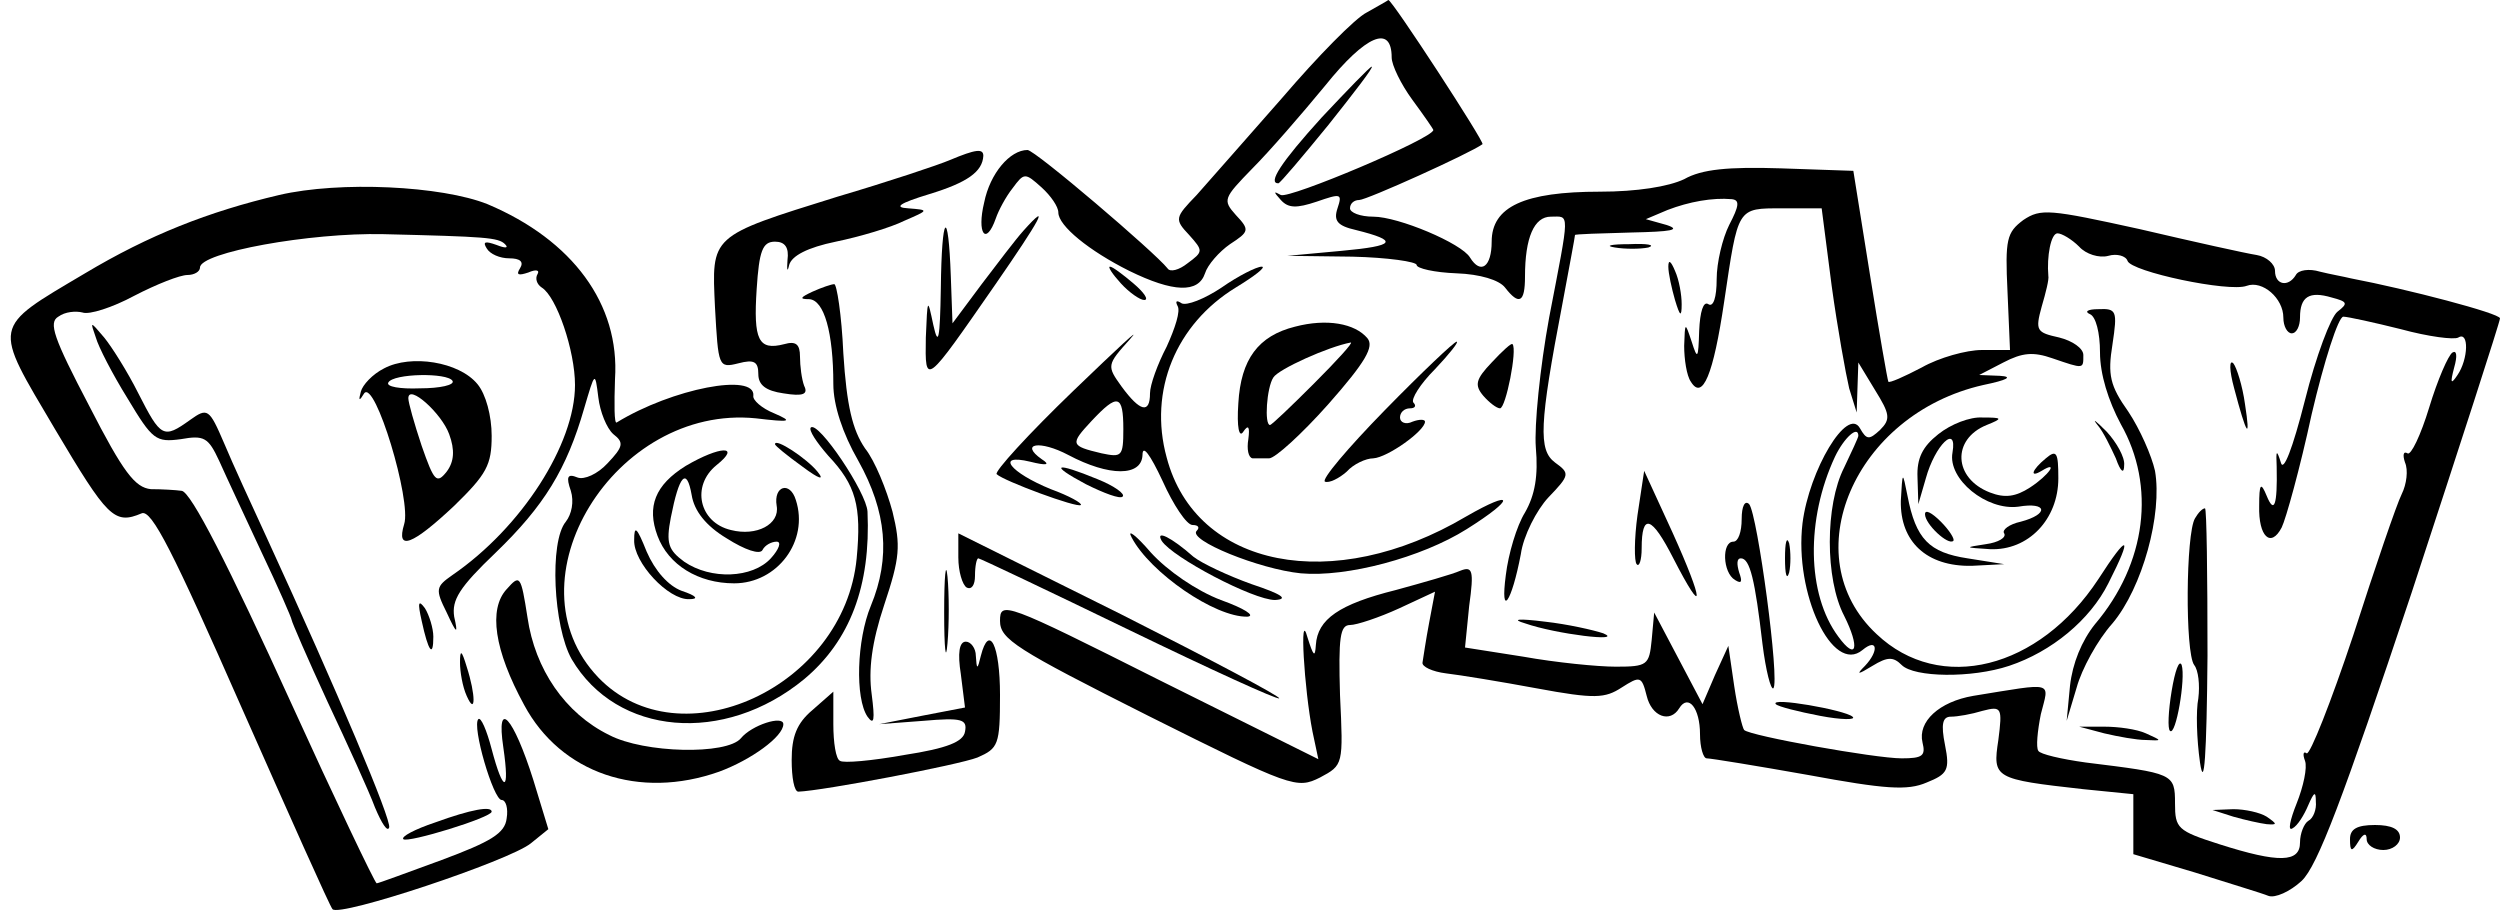 <?xml version="1.0" standalone="no"?>
<!DOCTYPE svg PUBLIC "-//W3C//DTD SVG 20010904//EN"
 "http://www.w3.org/TR/2001/REC-SVG-20010904/DTD/svg10.dtd">
<svg version="1.0" xmlns="http://www.w3.org/2000/svg"
 width="300pt" height="110pt" viewBox="0 0 300 110"
 preserveAspectRatio="xMidYMid meet">
<g transform="translate(0,110) scale(0.1,-0.1)"
fill="#000000" stroke="none">
<path d="M1640 1085 c-14 -7 -59 -53 -101 -102 -42 -48 -89 -101 -103 -117
-26 -27 -27 -29 -9 -48 17 -19 17 -20 -2 -34 -10 -8 -21 -11 -24 -6 -15 19
-159 142 -168 142 -21 0 -45 -28 -52 -63 -9 -37 2 -53 14 -19 3 9 12 26 20 36
14 19 15 19 35 1 11 -10 20 -23 20 -30 0 -16 37 -46 85 -70 53 -26 83 -27 91
-3 3 10 17 26 30 35 23 15 24 17 7 35 -16 18 -15 20 20 56 20 20 59 65 87 99
49 61 80 74 80 34 0 -9 11 -32 25 -51 14 -19 25 -35 25 -36 0 -10 -173 -83
-183 -78 -9 5 -9 4 0 -6 9 -10 19 -10 43 -2 29 10 31 10 25 -8 -5 -15 0 -21
22 -26 52 -13 48 -19 -17 -25 l-65 -6 78 -1 c42 -1 77 -6 77 -10 0 -4 21 -9
48 -10 28 -1 51 -8 58 -17 17 -22 24 -18 24 13 0 47 11 72 31 72 23 0 23 9 -2
-121 -11 -60 -18 -130 -16 -156 3 -34 -1 -57 -13 -78 -10 -16 -20 -50 -23 -75
-7 -53 7 -33 18 25 3 22 19 53 33 68 26 27 26 29 8 42 -20 15 -19 45 9 191 8
43 15 80 15 82 0 1 30 2 68 3 47 1 60 3 42 9 l-25 7 26 11 c26 10 54 15 77 13
10 -1 9 -8 -3 -31 -8 -16 -15 -45 -15 -65 0 -22 -4 -34 -10 -30 -6 4 -10 -9
-11 -32 -1 -34 -2 -35 -9 -13 -8 24 -8 24 -9 -5 0 -16 3 -36 8 -43 14 -23 27
8 40 96 17 114 15 112 70 112 l47 0 12 -93 c7 -51 17 -106 21 -123 l9 -29 1
30 1 30 20 -33 c18 -29 19 -35 6 -48 -13 -12 -16 -12 -24 2 -15 27 -61 -50
-69 -114 -10 -84 36 -182 72 -152 18 15 20 -1 3 -19 -11 -11 -9 -11 9 0 18 11
25 11 35 1 15 -15 84 -16 129 -1 51 17 97 55 119 99 30 59 24 61 -12 5 -71
-108 -190 -138 -266 -66 -100 93 -27 264 128 299 29 6 36 10 20 11 l-25 1 29
15 c23 12 36 13 59 5 38 -13 37 -13 37 4 0 8 -13 17 -29 21 -27 6 -29 8 -21
37 5 17 9 33 8 37 -2 23 3 51 11 51 5 0 17 -7 26 -16 8 -9 24 -14 35 -11 10 3
21 0 23 -6 4 -13 122 -38 143 -30 19 7 44 -15 44 -38 0 -11 5 -19 10 -19 6 0
10 9 10 19 0 25 11 32 38 24 19 -5 20 -7 7 -17 -8 -6 -26 -54 -39 -106 -15
-59 -26 -87 -29 -75 -5 16 -6 15 -5 -5 1 -47 -3 -57 -12 -35 -7 17 -9 15 -9
-12 -1 -37 14 -51 27 -26 5 10 22 71 36 136 15 64 32 117 38 117 5 0 37 -7 69
-15 33 -9 64 -13 69 -10 13 8 12 -26 -1 -45 -8 -12 -9 -10 -4 9 4 14 3 21 -2
18 -5 -3 -18 -33 -28 -66 -10 -33 -22 -58 -26 -55 -5 3 -6 -2 -3 -11 4 -9 2
-26 -4 -38 -6 -12 -32 -88 -58 -169 -27 -81 -52 -144 -56 -142 -4 3 -5 -1 -2
-9 3 -8 -2 -31 -10 -51 -8 -20 -11 -34 -5 -30 6 3 14 16 19 28 7 16 9 17 9 4
1 -9 -3 -20 -9 -23 -5 -3 -10 -15 -10 -26 0 -24 -25 -25 -97 -2 -50 16 -53 19
-53 49 0 36 -2 36 -107 49 -29 4 -55 10 -57 14 -3 4 -1 24 3 44 10 40 18 38
-81 22 -41 -7 -67 -31 -61 -56 4 -16 0 -19 -25 -19 -32 0 -182 27 -189 34 -2
2 -8 26 -12 53 l-7 48 -16 -35 -15 -35 -29 55 -29 55 -3 -33 c-3 -30 -5 -32
-43 -32 -22 0 -72 5 -111 12 l-70 11 5 50 c6 43 4 48 -11 42 -9 -4 -44 -14
-77 -23 -68 -17 -94 -35 -96 -66 -1 -16 -3 -13 -10 9 -10 37 -4 -62 6 -113 l7
-33 -191 95 c-185 93 -191 95 -191 71 0 -22 19 -34 178 -114 172 -86 178 -88
206 -74 28 15 28 15 24 99 -2 69 0 84 12 84 8 0 35 9 59 20 l43 20 -7 -37 c-4
-21 -7 -42 -8 -48 -1 -5 12 -11 28 -13 17 -2 66 -10 109 -18 70 -13 82 -12
102 1 22 14 24 14 30 -10 6 -25 28 -33 39 -15 11 18 25 0 25 -31 0 -16 4 -29
8 -29 5 0 60 -9 122 -20 92 -17 119 -19 142 -9 25 10 28 15 22 45 -5 25 -3 34
7 34 8 0 25 3 38 7 23 6 24 4 19 -35 -7 -46 -5 -47 102 -59 l60 -6 0 -36 0
-36 74 -22 c41 -13 81 -25 88 -28 8 -3 26 5 40 18 19 18 49 97 132 346 58 177
106 325 106 329 0 6 -111 35 -179 48 -8 2 -25 5 -37 8 -13 4 -26 2 -29 -4 -9
-15 -25 -12 -25 5 0 8 -10 17 -22 19 -13 2 -76 16 -140 31 -109 24 -119 25
-140 11 -20 -15 -22 -23 -19 -86 l3 -70 -34 0 c-18 0 -51 -9 -72 -21 -21 -11
-39 -19 -40 -17 -1 2 -11 59 -22 128 l-20 125 -87 3 c-63 2 -95 -1 -116 -13
-19 -9 -57 -15 -101 -15 -91 0 -130 -18 -130 -60 0 -30 -13 -40 -26 -19 -10
17 -86 49 -116 49 -16 0 -28 5 -28 10 0 6 5 10 11 10 9 0 133 56 148 67 3 2
-109 174 -113 173 -1 -1 -12 -7 -26 -15z m590 -508 c0 -2 -8 -19 -17 -38 -23
-45 -23 -134 0 -178 19 -38 15 -55 -7 -25 -38 51 -39 141 -4 216 11 23 28 38
28 25z"/>
<path d="M1586 959 c-49 -54 -65 -79 -52 -79 2 0 29 32 60 70 31 39 55 70 52
70 -2 0 -29 -28 -60 -61z"/>
<path d="M1140 908 c-14 -6 -74 -26 -135 -44 -154 -48 -151 -46 -147 -133 4
-71 4 -73 28 -67 19 5 24 2 24 -13 0 -13 9 -20 30 -23 24 -4 30 -1 25 9 -3 8
-5 24 -5 35 0 15 -5 19 -19 15 -31 -8 -37 5 -33 66 3 46 7 57 22 57 12 0 17
-7 15 -22 -1 -13 0 -15 2 -6 3 11 22 21 56 28 29 6 66 17 82 25 30 13 30 13 5
15 -18 1 -11 6 25 17 46 14 64 27 65 46 0 9 -9 8 -40 -5z"/>
<path d="M335 866 c-85 -20 -156 -48 -233 -94 -113 -67 -111 -60 -36 -187 63
-106 71 -115 104 -101 12 5 38 -47 119 -231 58 -131 107 -241 110 -244 8 -10
212 58 238 79 l21 17 -18 59 c-24 76 -45 99 -36 39 8 -55 0 -55 -14 -2 -6 23
-13 39 -16 36 -8 -8 18 -97 28 -97 5 0 8 -10 6 -22 -2 -18 -19 -28 -78 -50
-41 -15 -76 -28 -78 -28 -2 0 -52 105 -102 215 -76 167 -121 255 -132 256 -7
1 -24 2 -37 2 -19 2 -33 20 -74 100 -43 82 -49 100 -37 107 8 6 21 7 29 5 8
-3 36 6 62 20 27 14 55 25 64 25 8 0 15 4 15 9 0 18 132 42 220 40 123 -3 138
-4 146 -12 5 -5 0 -5 -10 -1 -14 5 -17 4 -12 -4 4 -7 16 -12 27 -12 13 0 18
-4 13 -12 -5 -8 -2 -9 10 -5 9 4 14 3 11 -2 -3 -5 -1 -12 5 -16 18 -11 40 -76
40 -117 0 -71 -64 -171 -147 -228 -20 -14 -21 -17 -7 -45 12 -26 14 -27 9 -5
-3 20 6 35 50 77 58 56 85 100 106 173 13 44 13 45 17 13 2 -17 10 -37 18 -44
13 -10 12 -15 -7 -35 -12 -13 -28 -20 -36 -17 -12 5 -14 1 -8 -16 4 -13 1 -28
-6 -37 -20 -24 -15 -126 7 -165 54 -92 183 -103 279 -24 55 46 80 112 76 201
-1 23 -59 109 -68 101 -3 -3 7 -18 21 -34 33 -35 40 -60 34 -123 -15 -155
-212 -245 -310 -143 -111 116 20 328 189 311 42 -5 45 -4 22 6 -15 6 -26 16
-25 21 3 28 -97 9 -164 -32 -3 -2 -3 22 -2 52 6 90 -51 167 -153 210 -55 22
-177 28 -250 11z"/>
<path d="M1228 823 c-9 -10 -31 -39 -50 -64 l-35 -47 -2 56 c-3 85 -11 76 -12
-14 -1 -61 -3 -71 -9 -44 -7 33 -7 33 -9 -15 -1 -59 -1 -58 83 63 54 78 68
103 34 65z"/>
<path d="M1938 803 c12 -2 30 -2 40 0 9 3 -1 5 -23 4 -22 0 -30 -2 -17 -4z"/>
<path d="M2002 780 c0 -8 4 -26 8 -40 6 -20 8 -21 8 -5 0 11 -3 29 -8 40 -5
12 -8 14 -8 5z"/>
<path d="M1345 760 c10 -11 23 -20 28 -20 6 0 0 9 -13 20 -13 11 -25 20 -28
20 -3 0 3 -9 13 -20z"/>
<path d="M1466 755 c-21 -14 -42 -22 -48 -19 -6 4 -8 3 -5 -3 4 -6 -3 -27 -13
-49 -11 -21 -20 -46 -20 -56 0 -25 -12 -22 -34 8 -18 25 -18 26 10 57 16 18
-15 -11 -68 -62 -54 -52 -95 -97 -92 -100 8 -8 97 -41 101 -37 2 2 -14 11 -36
19 -49 20 -67 43 -25 33 20 -5 25 -4 14 3 -27 19 -2 23 32 5 49 -26 88 -26 89
0 0 13 9 1 24 -31 13 -29 29 -53 36 -53 7 0 9 -3 5 -7 -11 -11 75 -46 125 -51
55 -5 145 19 199 53 59 37 58 49 -1 15 -159 -94 -324 -62 -359 71 -22 80 11
160 83 204 23 14 37 25 31 25 -6 0 -28 -11 -48 -25z m-118 -170 c0 -33 -2 -34
-26 -29 -38 9 -38 11 -12 39 31 33 38 32 38 -10z"/>
<path d="M975 750 c-15 -7 -16 -9 -4 -9 18 -1 29 -40 29 -102 0 -25 11 -59 30
-92 34 -61 39 -116 15 -174 -17 -41 -19 -111 -4 -133 8 -11 9 -4 5 27 -4 29 0
62 15 107 19 57 20 71 10 112 -7 26 -21 61 -33 76 -15 22 -22 51 -26 114 -2
46 -8 84 -11 83 -3 0 -15 -4 -26 -9z"/>
<path d="M2508 723 c7 -3 12 -22 12 -46 0 -26 10 -58 25 -86 42 -74 31 -167
-31 -240 -16 -20 -27 -47 -30 -74 l-4 -42 12 40 c6 22 25 57 43 77 36 43 60
131 51 183 -4 18 -18 50 -32 71 -22 31 -25 44 -19 81 6 40 5 43 -17 42 -13 0
-17 -3 -10 -6z"/>
<path d="M1554 708 c-44 -11 -65 -39 -68 -92 -2 -29 1 -42 6 -34 6 9 8 6 6 -9
-2 -12 0 -22 5 -23 4 0 13 0 20 0 7 0 39 29 71 65 45 51 55 69 47 79 -15 18
-49 24 -87 14z m23 -68 c-27 -27 -51 -50 -53 -50 -7 0 -4 45 4 57 6 10 66 37
93 42 3 0 -16 -21 -44 -49z"/>
<path d="M115 695 c3 -11 20 -44 38 -73 30 -50 34 -53 64 -49 28 5 33 2 46
-26 8 -18 31 -67 51 -110 20 -42 36 -79 36 -81 0 -2 19 -46 43 -98 24 -51 50
-108 57 -127 8 -19 15 -30 17 -24 3 9 -62 163 -147 348 -18 39 -41 89 -51 113
-18 42 -20 43 -41 28 -32 -23 -35 -21 -62 32 -13 26 -32 56 -41 67 -17 20 -17
20 -10 0z"/>
<path d="M1662 608 c-45 -46 -77 -84 -72 -86 5 -2 17 4 26 12 8 9 23 16 32 16
17 1 62 33 62 44 0 3 -7 3 -15 0 -8 -4 -15 -1 -15 5 0 6 5 11 12 11 6 0 8 3 4
7 -3 4 8 22 26 40 17 18 29 33 26 33 -3 0 -42 -37 -86 -82z"/>
<path d="M1790 665 c-19 -20 -21 -27 -10 -40 7 -8 16 -15 20 -15 7 0 21 71 15
77 -1 2 -12 -8 -25 -22z"/>
<path d="M461 658 c-14 -7 -26 -20 -28 -28 -3 -11 -2 -12 4 -2 13 17 57 -129
48 -157 -10 -33 10 -25 60 22 39 38 45 49 45 84 0 24 -7 50 -17 62 -22 27 -80
36 -112 19z m82 -15 c3 -5 -15 -9 -39 -9 -24 -1 -41 2 -38 7 6 11 71 12 77 2z
m-4 -64 c7 -19 6 -33 -3 -45 -12 -15 -15 -12 -30 31 -9 27 -16 52 -16 57 0 18
40 -18 49 -43z"/>
<path d="M2681 634 c15 -57 20 -64 13 -19 -3 22 -10 44 -14 49 -5 5 -5 -8 1
-30z"/>
<path d="M2517 590 c7 -8 16 -27 22 -40 6 -17 10 -19 10 -8 1 9 -9 27 -21 40
-13 13 -18 17 -11 8z"/>
<path d="M2326 579 c-19 -15 -26 -29 -25 -52 l1 -32 9 31 c11 40 38 66 32 31
-6 -32 41 -70 79 -65 35 6 37 -9 3 -18 -14 -3 -23 -10 -20 -14 3 -5 -7 -11
-22 -13 -26 -4 -26 -4 5 -6 46 -2 82 36 82 85 0 31 -2 35 -15 24 -17 -14 -20
-24 -5 -15 21 13 9 -5 -14 -20 -17 -11 -30 -13 -48 -6 -44 17 -46 64 -4 81 20
8 19 9 -5 9 -15 1 -38 -8 -53 -20z"/>
<path d="M930 567 c0 -2 15 -14 33 -27 20 -15 27 -17 18 -6 -13 16 -51 41 -51
33z"/>
<path d="M823 541 c-37 -23 -47 -49 -34 -84 13 -35 49 -57 92 -57 52 0 90 51
74 100 -7 23 -27 17 -23 -7 4 -22 -24 -37 -55 -29 -38 9 -48 53 -17 78 30 24
4 23 -37 -1z m49 -87 c22 -14 40 -20 43 -14 3 6 11 10 17 10 6 0 3 -9 -7 -20
-22 -24 -72 -26 -104 -4 -19 14 -22 22 -16 53 10 51 19 61 25 27 3 -19 17 -37
42 -52z"/>
<path d="M1303 519 c22 -11 41 -18 44 -15 4 3 -10 13 -30 21 -51 21 -59 18
-14 -6z"/>
<path d="M1965 482 c-4 -29 -4 -56 -1 -59 3 -4 6 5 6 19 0 43 12 39 38 -12 38
-74 37 -53 -1 31 l-34 74 -8 -53z"/>
<path d="M2281 499 c-1 -49 31 -79 85 -78 l39 2 -44 7 c-46 7 -62 23 -72 75
-6 30 -6 30 -8 -6z"/>
<path d="M2090 477 c0 -15 -4 -27 -10 -27 -14 0 -13 -37 2 -46 8 -5 9 -2 5 9
-3 10 -3 17 2 17 11 0 17 -26 26 -103 4 -32 10 -55 13 -53 8 8 -19 209 -29
221 -5 5 -9 -2 -9 -18z"/>
<path d="M2310 483 c0 -12 28 -38 34 -32 2 2 -5 13 -15 23 -11 11 -19 15 -19
9z"/>
<path d="M2634 478 c-11 -18 -12 -161 -1 -176 5 -6 7 -24 5 -40 -3 -15 -2 -49
2 -77 5 -34 8 8 9 128 0 97 -1 177 -3 177 -3 0 -8 -5 -12 -12z"/>
<path d="M761 452 c-1 -27 41 -72 66 -71 12 0 9 4 -9 10 -16 6 -32 24 -42 47
-12 30 -15 32 -15 14z"/>
<path d="M1358 455 c22 -42 100 -96 139 -95 10 1 -4 10 -32 20 -29 11 -64 35
-84 57 -18 21 -29 29 -23 18z"/>
<path d="M1150 431 c0 -17 5 -33 10 -36 6 -3 10 3 10 14 0 12 2 21 4 21 2 0
84 -39 181 -86 97 -47 178 -84 180 -82 2 2 -83 47 -190 101 l-195 97 0 -29z"/>
<path d="M1394 451 c13 -20 110 -71 136 -71 17 1 8 7 -28 19 -28 10 -60 25
-70 33 -26 23 -46 33 -38 19z"/>
<path d="M2142 430 c0 -19 2 -27 5 -17 2 9 2 25 0 35 -3 9 -5 1 -5 -18z"/>
<path d="M1133 365 c0 -44 2 -61 4 -37 2 23 2 59 0 80 -2 20 -4 1 -4 -43z"/>
<path d="M608 393 c-22 -24 -15 -73 21 -139 44 -82 138 -114 234 -80 38 14 77
42 77 57 0 11 -38 -1 -51 -17 -17 -20 -116 -18 -158 4 -53 26 -89 79 -98 141
-8 51 -9 52 -25 34z"/>
<path d="M506 355 c8 -37 14 -45 14 -19 0 10 -5 26 -10 34 -8 11 -9 7 -4 -15z"/>
<path d="M1830 352 c37 -13 120 -23 94 -12 -12 4 -43 11 -70 14 -32 4 -41 3
-24 -2z"/>
<path d="M1153 291 l5 -40 -52 -10 -51 -10 53 4 c46 4 53 2 50 -13 -2 -12 -21
-20 -73 -28 -39 -7 -73 -10 -77 -7 -5 2 -8 22 -8 44 l0 39 -25 -22 c-19 -16
-25 -32 -25 -60 0 -21 3 -38 8 -38 29 1 192 32 215 41 25 11 27 15 27 75 0 60
-13 86 -23 47 -4 -17 -5 -17 -6 0 0 9 -6 17 -12 17 -8 0 -10 -14 -6 -39z"/>
<path d="M552 305 c0 -11 3 -29 8 -40 11 -25 11 1 0 35 -6 20 -8 21 -8 5z"/>
<path d="M2606 271 c-4 -24 -5 -46 -2 -48 7 -7 19 63 14 79 -3 7 -8 -7 -12
-31z"/>
<path d="M2131 255 c3 -3 27 -9 53 -14 26 -5 44 -5 39 -1 -9 8 -100 24 -92 15z"/>
<path d="M2525 220 c17 -4 39 -8 50 -8 20 -1 20 -1 0 8 -11 5 -33 8 -50 8
l-30 0 30 -8z"/>
<path d="M522 113 c-24 -8 -41 -17 -38 -20 5 -5 106 26 106 33 0 7 -24 3 -68
-13z"/>
<path d="M2680 120 c14 -4 32 -8 40 -9 13 -1 13 0 0 9 -8 5 -26 9 -40 9 l-25
-1 25 -8z"/>
<path d="M2820 93 c0 -15 2 -16 10 -3 6 10 10 11 10 3 0 -7 9 -13 20 -13 11 0
20 7 20 15 0 10 -10 15 -30 15 -22 0 -30 -5 -30 -17z"/>
</g>
</svg>
